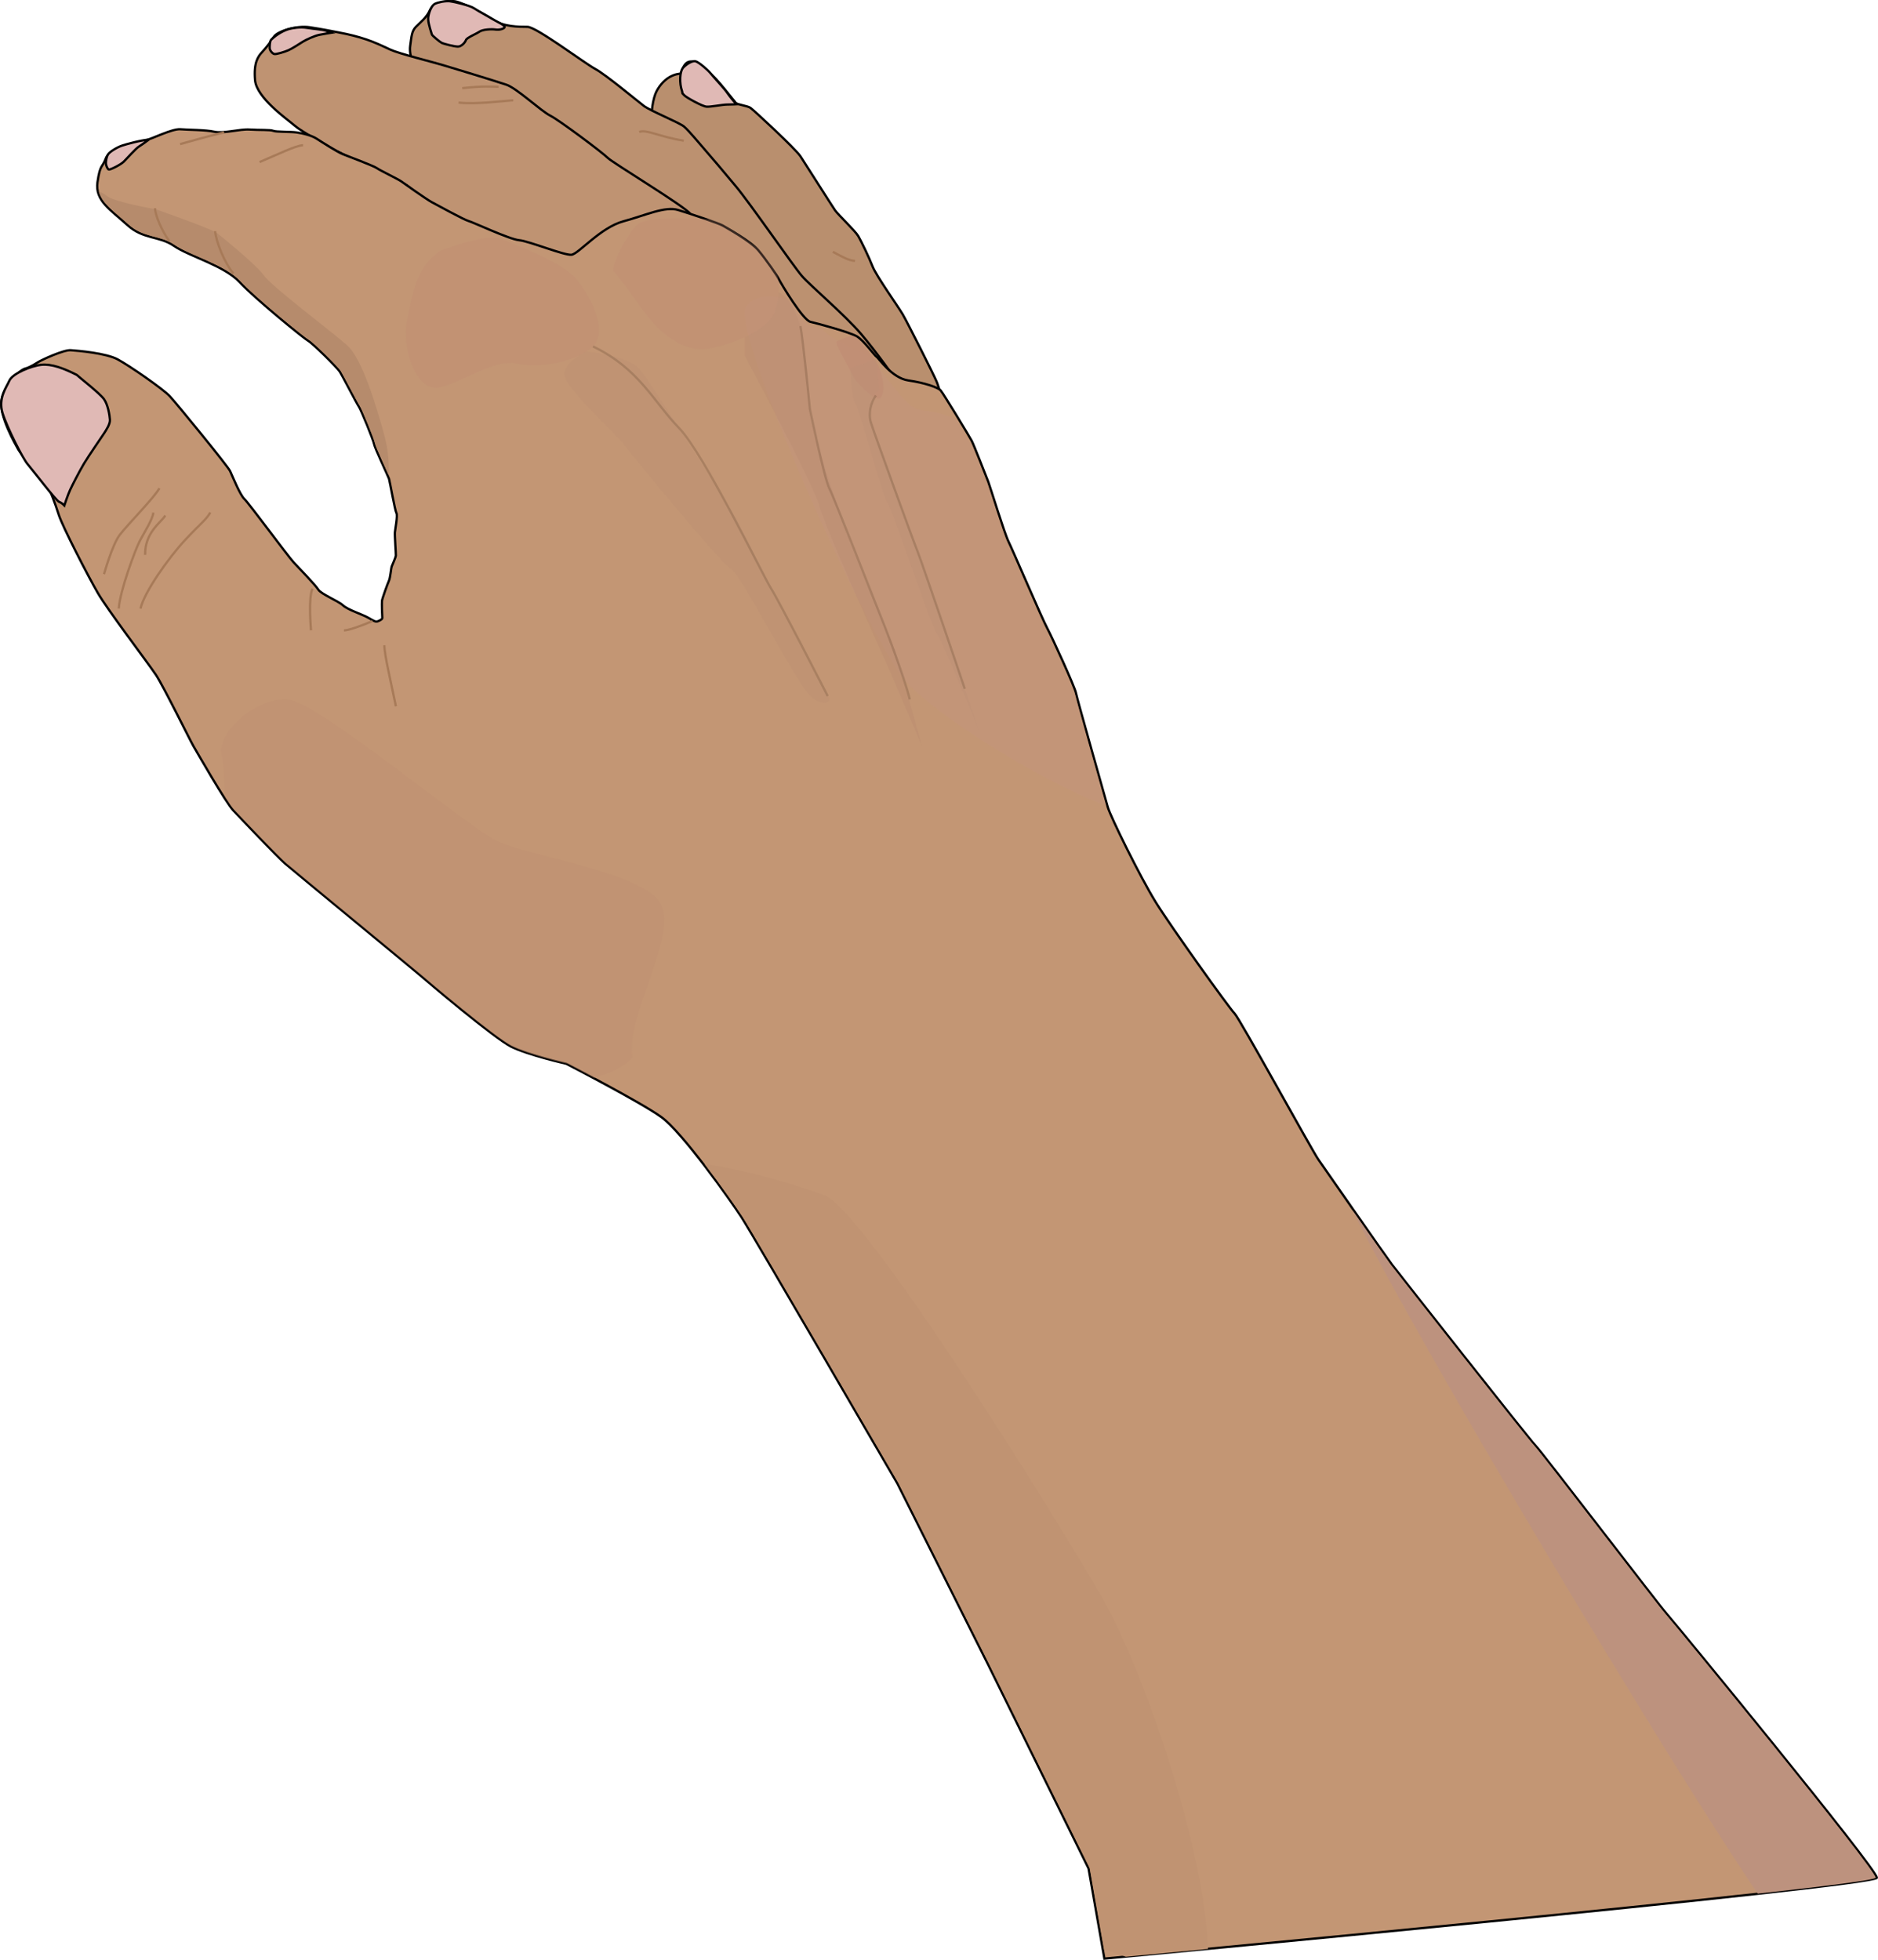 <?xml version="1.0" encoding="UTF-8" standalone="no"?>
<!-- Created with Inkscape (http://www.inkscape.org/) -->

<svg
   width="218.508mm"
   height="228.02mm"
   viewBox="0 0 218.508 228.02"
   version="1.1"
   id="svg16887"
   xml:space="preserve"
   inkscape:version="1.2.2 (b0a8486541, 2022-12-01)"
   sodipodi:docname="hand_2.svg"
   xmlns:inkscape="http://www.inkscape.org/namespaces/inkscape"
   xmlns:sodipodi="http://sodipodi.sourceforge.net/DTD/sodipodi-0.dtd"
   xmlns="http://www.w3.org/2000/svg"
   xmlns:svg="http://www.w3.org/2000/svg"><sodipodi:namedview
     id="namedview16889"
     pagecolor="#ffffff"
     bordercolor="#666666"
     borderopacity="1.0"
     inkscape:showpageshadow="2"
     inkscape:pageopacity="0.0"
     inkscape:pagecheckerboard="0"
     inkscape:deskcolor="#d1d1d1"
     inkscape:document-units="mm"
     showgrid="false"
     inkscape:zoom="0.47682093"
     inkscape:cx="121.63895"
     inkscape:cy="109.05561"
     inkscape:window-width="1916"
     inkscape:window-height="947"
     inkscape:window-x="1920"
     inkscape:window-y="131"
     inkscape:window-maximized="1"
     inkscape:current-layer="g82501" /><defs
     id="defs16884" /><g
     inkscape:groupmode="layer"
     id="layer2"
     inkscape:label="Layer 2"
     style="display:inline"
     transform="translate(-16.051,-85.646)" /><g
     inkscape:groupmode="layer"
     id="layer3"
     inkscape:label="Layer 3"
     transform="translate(-16.051,-85.646)" /><g
     inkscape:groupmode="layer"
     id="layer4"
     inkscape:label="Layer 4"
     transform="translate(-16.051,-85.646)" /><g
     inkscape:groupmode="layer"
     id="layer5"
     inkscape:label="Layer 5"
     transform="translate(-16.051,-85.646)"><g
       id="g82501"><path
         style="display:inline;fill:#b98f6e;fill-opacity:1;stroke:#000000;stroke-width:0.265px;stroke-linecap:butt;stroke-linejoin:miter;stroke-opacity:1"
         d="m 91.973,100.026 c -0.284,-1.056 0.075,-3.027 0.472,-3.77 0.396,-0.743 1.008,-1.446 1.818,-1.799 0.81,-0.353 0.972,-0.101 1.087,-0.457 0.115,-0.355 0.349,-1.188 1.093,-1.2 0.744,-0.011 2.48,1.584 2.938,2.063 0.459,0.479 2.088,2.512 2.273,2.743 0.185,0.231 1.331,0.326 1.721,0.594 0.39,0.267 5.251,4.779 5.808,5.627 0.556,0.848 3.675,5.776 4.03,6.289 0.355,0.513 2.344,2.388 2.699,2.999 0.354,0.611 1.231,2.426 1.665,3.532 0.434,1.105 3.002,4.702 3.52,5.594 0.517,0.892 3.696,7.177 3.959,7.871 0.299,0.789 0.928,2.673 0.252,3.686 -0.676,1.013 -5.112,-0.783 -5.112,-0.783 L 115.735,130.299 105,113.98 93.317,100.92 Z"
         id="path19228"
         sodipodi:nodetypes="cssssssssssssssccccc" /><path
         style="display:inline;fill:#bc9170;fill-opacity:1;stroke:#000000;stroke-width:0.265px;stroke-linecap:butt;stroke-linejoin:miter;stroke-opacity:1"
         d="m 120.194,129.691 c 0,0 -2.083,-2.981 -3.945,-5.176 -1.862,-2.195 -5.892,-5.606 -6.895,-6.76 -1.003,-1.154 -5.987,-8.405 -7.703,-10.454 -1.716,-2.049 -2.672,-3.195 -3.516,-4.152 -0.518,-0.587 -1.916,-2.291 -2.492,-2.774 -0.576,-0.483 -3.898,-1.815 -4.687,-2.414 -0.79,-0.599 -4.439,-3.651 -5.645,-4.291 -1.206,-0.64 -6.856,-4.899 -7.882,-4.899 -1.027,0 -2.784,-0.014 -3.989,-0.814 -1.205,-0.799 -3.864,-2.18 -4.631,-2.179 -0.767,0.001 -2.31,0.102 -2.724,1.03 -0.413,0.929 -1.164,1.46 -1.647,1.962 -0.483,0.502 -0.503,1.082 -0.662,2.218 -0.159,1.136 0.495,2.779 1.121,3.15 0.627,0.371 26.493,17.635 26.493,17.635 l 5.052,15.363 14.833,3.768 z"
         id="path18500"
         sodipodi:nodetypes="cssssssssscsssscccc" /><path
         style="display:inline;fill:#bf9372;fill-opacity:1;stroke:#000000;stroke-width:0.265px;stroke-linecap:butt;stroke-linejoin:miter;stroke-opacity:1"
         d="m 69.362,111.991 c -2.405,-1.579 -5.321,-4.31 -5.972,-4.774 -0.651,-0.464 -7.653,-3.667 -8.546,-4.212 -0.893,-0.545 -3.659,-2.005 -4.523,-2.755 -0.865,-0.75 -4.417,-3.212 -4.596,-5.279 -0.179,-2.067 0.367,-2.773 0.822,-3.264 0.455,-0.491 0.973,-1.136 1.358,-1.773 0.385,-0.636 2.622,-1.352 4.178,-1.118 1.556,0.235 2.678,0.473 3.461,0.621 1.178,0.223 2.146,0.47 3.102,0.789 0.956,0.319 1.811,0.72 2.811,1.188 1,0.469 4.946,1.453 5.992,1.766 1.045,0.312 5.975,1.803 7.501,2.315 1.258,0.423 4,3.036 5.117,3.602 1.118,0.567 6.146,4.352 6.695,4.915 0.548,0.563 8.988,5.65 9.614,6.521 1.002,1.394 -9.342,8.351 -9.342,8.351 l -16.239,-0.835 z"
         id="path18498"
         sodipodi:nodetypes="csssssssssssssssccc" /><path
         style="display:inline;fill:#c39674;fill-opacity:1;stroke:#000000;stroke-width:0.265px;stroke-linecap:butt;stroke-linejoin:miter;stroke-opacity:1"
         d="m 142.705,303.028 -11.695,-23.738 -10.557,-21.063 c 0,0 -16.82,-28.961 -18.125,-30.961 -1.305,-2 -6.908,-9.919 -9.346,-11.667 -2.438,-1.748 -11.047,-6.193 -11.047,-6.193 0,0 -4.459,-1.011 -6.428,-1.997 -1.969,-0.987 -9.855,-7.665 -10.458,-8.199 -0.604,-0.533 -14.877,-12.272 -15.816,-13.084 -0.939,-0.812 -5.172,-5.278 -6.053,-6.21 -0.88,-0.932 -4.259,-6.843 -4.63,-7.476 -0.37,-0.633 -3.482,-6.962 -4.359,-8.282 -0.877,-1.32 -5.606,-7.533 -6.759,-9.523 -1.153,-1.99 -4.1,-7.71 -4.543,-9.09 -0.443,-1.38 -1.04,-3.04 -1.445,-3.487 -0.405,-0.447 -3.007,-3.641 -3.267,-4.117 -0.261,-0.476 -2.345,-4.001 -1.939,-5.873 0.406,-1.872 2.185,-3.404 2.727,-3.535 0.542,-0.131 1.197,-0.561 1.568,-0.786 0.371,-0.225 2.92,-1.418 3.753,-1.356 0.833,0.062 4.104,0.329 5.48,1.078 1.376,0.748 5.245,3.418 6.054,4.288 0.808,0.871 6.75,8.138 7.007,8.702 0.257,0.564 1.163,2.793 1.663,3.249 0.5,0.456 5.049,6.634 5.716,7.352 0.666,0.719 2.546,2.642 2.877,3.18 0.331,0.538 2.281,1.292 2.872,1.834 0.591,0.541 2.228,1.028 2.995,1.471 0.767,0.443 0.732,0.397 0.903,0.412 0.171,0.015 0.695,-0.259 0.679,-0.401 -0.016,-0.142 -0.073,-1.739 -0.035,-2.022 0.038,-0.283 0.632,-1.933 0.803,-2.311 0.171,-0.378 0.243,-1.442 0.335,-1.691 0.091,-0.249 0.461,-1.02 0.473,-1.267 0.012,-0.247 -0.148,-2.306 -0.111,-2.695 0.037,-0.389 0.343,-1.96 0.179,-2.224 -0.164,-0.264 -0.771,-3.689 -0.863,-3.992 -0.092,-0.303 -1.667,-3.598 -1.739,-4.052 -0.073,-0.454 -1.514,-3.976 -1.764,-4.339 -0.25,-0.363 -1.87,-3.499 -2.196,-4.034 -0.326,-0.535 -3.199,-3.349 -3.686,-3.615 -0.487,-0.266 -6.236,-4.943 -8.006,-6.853 -1.77,-1.909 -5.882,-3 -7.619,-4.201 -1.738,-1.201 -3.578,-0.731 -5.458,-2.454 -1.88,-1.722 -3.773,-2.804 -3.451,-4.975 0.322,-2.171 0.544,-1.591 0.98,-2.785 0.435,-1.195 3.937,-1.938 4.618,-2.075 0.681,-0.137 3.089,-1.368 4.05,-1.287 0.961,0.082 2.917,0.058 3.963,0.293 1.046,0.235 2.963,-0.337 4.085,-0.26 1.122,0.077 2.413,0.004 2.752,0.15 0.34,0.147 1.988,0.085 2.704,0.186 0.715,0.101 1.748,0.339 2.35,0.732 0.602,0.393 2.416,1.552 3.006,1.785 0.591,0.234 3.689,1.403 4.001,1.641 0.311,0.238 2.498,1.289 2.837,1.54 0.34,0.251 2.948,2.092 3.529,2.406 0.581,0.314 3.802,2.077 4.301,2.205 0.5,0.128 4.759,2.132 5.891,2.232 1.132,0.1 5.256,1.786 6.084,1.692 0.828,-0.093 3.358,-3.164 6.031,-3.888 2.673,-0.724 4.859,-1.79 6.405,-1.31 1.546,0.479 4.704,1.533 5.168,1.808 0.464,0.274 3.257,1.823 4.137,2.874 0.88,1.05 2.173,2.914 2.421,3.415 0.249,0.501 2.772,4.716 3.642,4.91 0.87,0.194 4.62,1.215 5.423,1.703 0.803,0.488 2.058,2.246 2.284,2.374 0.226,0.128 1.756,2.464 3.69,2.74 1.934,0.275 3.444,0.828 3.738,1.139 0.294,0.311 3.354,5.375 3.615,5.86 0.261,0.485 1.779,4.393 1.935,4.778 0.156,0.386 1.897,6.047 2.356,6.96 0.459,0.912 3.899,8.95 4.482,10.033 0.583,1.083 3.226,6.864 3.359,7.565 0.133,0.702 3.408,12.214 3.705,13.286 0.298,1.072 3.768,8.134 5.564,11.04 1.796,2.906 8.565,12.349 9.188,12.977 0.623,0.627 8.926,15.788 9.755,16.998 0.829,1.21 7.957,11.428 8.568,12.229 0.611,0.802 15.939,20.281 16.666,21.015 0.728,0.734 14.554,18.813 15.321,19.646 0.767,0.833 24.443,29.674 24.427,30.672 -0.017,0.998 -89.876,9.413 -89.876,9.413 z"
         id="path17384" /><path
         id="path26459"
         style="display:inline;fill:#c09372;fill-opacity:1;stroke:none;stroke-width:0.265px;stroke-linecap:butt;stroke-linejoin:miter;stroke-opacity:1"
         d="m 98.036,221.085 c 1.943,2.53 3.771,5.147 4.447,6.182 1.305,2 18.126,30.961 18.126,30.961 l 10.556,21.063 11.695,23.738 1.655,9.409 c 0.857,0.303 1.704,0.592 2.535,0.864 1.222,-0.115 4.449,-0.42 9.551,-0.905 -0.368,-11.591 -7.407,-32.358 -12.35,-40.945 -5.515,-9.579 -27.651,-45.162 -32.367,-46.793 -2.43,-0.841 -8.362,-2.843 -13.849,-3.573 z" /><path
         id="path26462"
         style="display:inline;opacity:0.485;fill:#c09072;fill-opacity:1;stroke:none;stroke-width:0.265px;stroke-linecap:butt;stroke-linejoin:miter;stroke-opacity:1"
         d="m 49.248,167.026 c -3.568,-0.124 -8.015,3.934 -7.421,6.485 0.326,1.401 0.268,3.081 0.456,4.939 0.444,0.692 0.819,1.234 1.039,1.466 0.88,0.932 5.114,5.398 6.053,6.21 0.939,0.812 15.212,12.55 15.816,13.084 0.604,0.533 8.489,7.212 10.458,8.199 1.969,0.987 6.428,1.997 6.428,1.997 0,0 1.715,0.908 3.099,1.641 1.703,-0.464 3.549,-1.262 4.47,-2.387 -0.941,-4.858 5.979,-15.11 2.883,-18.44 -3.096,-3.329 -15.392,-5.097 -18.756,-6.779 -3.364,-1.682 -20.172,-15.579 -23.825,-16.333 -0.228,-0.047 -0.462,-0.074 -0.7,-0.082 z" /><path
         id="path26465"
         style="display:inline;fill:#bd927e;fill-opacity:1;stroke:none;stroke-width:0.265px;stroke-linecap:butt;stroke-linejoin:miter;stroke-opacity:1"
         d="m 173.379,226.409 c 8.271,16.611 36.644,64.016 47.189,79.554 8.22,-0.909 13.706,-1.607 13.71,-1.853 0.017,-0.998 -23.66,-29.84 -24.427,-30.673 -0.767,-0.833 -14.593,-18.912 -15.321,-19.646 -0.728,-0.734 -16.056,-20.214 -16.666,-21.015 -0.325,-0.427 -2.399,-3.383 -4.485,-6.367 z" /><path
         id="path26468"
         style="display:inline;opacity:0.655;fill:#c4947b;fill-opacity:1;stroke:none;stroke-width:0.265px;stroke-linecap:butt;stroke-linejoin:miter;stroke-opacity:1"
         d="m 105.72,120.126 c -1.082,-0.027 -2.1,0.305 -2.824,1.153 -2.104,2.467 14.224,38.96 18.728,43.848 3.321,3.604 14.65,11.002 23.126,14.269 -0.547,-1.944 -3.391,-11.954 -3.518,-12.621 -0.133,-0.702 -2.776,-6.483 -3.359,-7.565 -0.583,-1.083 -4.023,-9.121 -4.482,-10.033 -0.459,-0.912 -2.2,-6.574 -2.356,-6.959 -0.156,-0.386 -1.673,-4.294 -1.935,-4.779 -0.132,-0.246 -0.981,-1.662 -1.827,-3.045 -2.523,-1.07 -3.523,-0.795 -4.62,-1.192 -1.409,-0.51 -3.858,-4.305 -5.089,-5.662 -1.069,-1.179 -4.169,-1.848 -5.886,-3.573 -0.58,-0.158 -1.08,-0.288 -1.328,-0.343 -0.528,-0.118 -1.629,-1.681 -2.497,-3.032 -0.696,-0.279 -1.428,-0.449 -2.134,-0.467 z" /><path
         id="path30508"
         style="display:inline;fill:#b68b6c;fill-opacity:1;stroke:none;stroke-width:0.265px;stroke-linecap:butt;stroke-linejoin:miter;stroke-opacity:1"
         d="m 27.54,107.899 c 0.38,1.443 1.889,2.412 3.392,3.789 1.88,1.722 3.721,1.252 5.459,2.454 1.738,1.201 5.849,2.292 7.619,4.201 1.77,1.909 7.519,6.587 8.006,6.853 0.487,0.266 3.359,3.08 3.686,3.615 0.326,0.535 1.947,3.671 2.196,4.034 0.25,0.363 1.691,3.884 1.764,4.339 0.067,0.42 1.331,3.089 1.607,3.755 0.082,-1.799 -0.116,-3.254 -0.54,-4.797 -0.897,-3.271 -2.537,-8.755 -4.272,-10.308 -1.735,-1.553 -8.789,-6.835 -9.725,-8.167 -0.936,-1.332 -5.56,-5.01 -5.56,-5.01 0,0 -1.232,-0.588 -4.112,-1.628 l -2.88,-1.041 c 0,0 -4.818,-0.811 -5.719,-1.558 -0.256,-0.212 -0.583,-0.387 -0.921,-0.53 z" /><path
         style="fill:#e0b9b5;fill-opacity:1;stroke:#000000;stroke-width:0.265px;stroke-linecap:butt;stroke-linejoin:miter;stroke-opacity:1"
         d="m 24.976,129.26 c -1.55,-0.775 -2.917,-1.293 -4.103,-1.173 -1.186,0.12 -3.361,1.013 -3.729,1.838 -0.368,0.825 -1.323,2.068 -0.804,3.761 0.519,1.692 2.37,5.322 2.917,5.952 0.546,0.63 3.305,4.251 3.659,4.389 0.354,0.138 0.621,0.424 0.621,0.424 0,0 0.413,-1.253 0.676,-1.817 0.263,-0.564 1.04,-2.092 1.607,-3.046 0.567,-0.954 2.142,-3.207 2.357,-3.552 0.215,-0.345 0.698,-1.035 0.662,-1.567 -0.036,-0.532 -0.229,-1.733 -0.686,-2.382 -0.457,-0.649 -2.951,-2.603 -3.177,-2.826 z"
         id="path26421" /><path
         style="fill:#e0b9b5;fill-opacity:1;stroke:#000000;stroke-width:0.265px;stroke-linecap:butt;stroke-linejoin:miter;stroke-opacity:1"
         d="m 33.356,101.893 c -0.908,0.061 -2.554,0.511 -3.107,0.695 -0.553,0.184 -1.428,0.701 -1.627,1.021 -0.198,0.321 -0.255,0.823 -0.25,1.035 0.005,0.212 0.167,0.641 0.321,0.718 0.153,0.077 1.392,-0.55 1.749,-0.9 0.357,-0.35 1.403,-1.545 1.793,-1.779 0.391,-0.234 1.121,-0.79 1.121,-0.79 z"
         id="path26423" /><path
         style="fill:#e0b9b5;fill-opacity:1;stroke:#000000;stroke-width:0.265px;stroke-linecap:butt;stroke-linejoin:miter;stroke-opacity:1"
         d="m 47.583,90.28 c 0.77,-0.744 1.626,-1.127 2.071,-1.251 0.445,-0.124 1.333,-0.275 2.141,-0.139 0.808,0.136 1.816,0.189 2.179,0.33 0.363,0.142 0.611,0.239 0.611,0.239 0,0 -0.836,0.128 -1.393,0.243 -0.557,0.115 -1.508,0.547 -1.912,0.8 -0.404,0.253 -1.218,0.791 -1.672,0.988 -0.454,0.198 -1.401,0.488 -1.636,0.441 -0.236,-0.047 -0.53,-0.416 -0.543,-0.674 -0.014,-0.257 0.019,-0.794 0.154,-0.978 z"
         id="path26425" /><path
         style="fill:#e0b9b5;fill-opacity:1;stroke:#000000;stroke-width:0.265px;stroke-linecap:butt;stroke-linejoin:miter;stroke-opacity:1"
         d="m 66.3,89.668 c -0.331,-1.07 -0.498,-1.629 -0.402,-2.154 0.097,-0.525 0.377,-1.223 0.732,-1.413 0.355,-0.19 1.277,-0.371 1.757,-0.311 0.48,0.06 2.316,0.481 2.799,0.807 0.483,0.326 2.243,1.292 2.492,1.447 0.249,0.156 1.056,0.506 1.088,0.717 0.032,0.211 -0.583,0.395 -1.046,0.324 -0.462,-0.071 -1.493,-0.026 -1.896,0.252 -0.403,0.278 -1.453,0.679 -1.558,0.969 -0.105,0.29 -0.525,0.763 -0.937,0.761 -0.412,-0.002 -1.631,-0.309 -1.882,-0.435 -0.251,-0.125 -1.072,-0.814 -1.148,-0.965 z"
         id="path26427" /><path
         style="fill:#e0b9b5;fill-opacity:1;stroke:#000000;stroke-width:0.265px;stroke-linecap:butt;stroke-linejoin:miter;stroke-opacity:1"
         d="m 95.41,96.255 c -0.331,-0.904 -0.292,-2.321 0.148,-2.762 0.439,-0.441 1.074,-0.813 1.434,-0.713 0.36,0.1 1.382,0.953 1.773,1.439 0.391,0.486 1.618,1.787 1.883,2.2 0.265,0.413 1.081,1.359 1.081,1.359 0,0 -0.547,0.03 -1.089,0.033 -0.541,0.003 -1.869,0.278 -2.371,0.247 -0.502,-0.031 -2.418,-1.096 -2.613,-1.339 -0.195,-0.244 -0.204,-0.247 -0.204,-0.247 z"
         id="path26429" /><path
         style="opacity:0.3;fill:#bf8a74;fill-opacity:1;stroke:none;stroke-width:0.265px;stroke-linecap:butt;stroke-linejoin:miter;stroke-opacity:1"
         d="m 67.241,114.83 c -2.857,2.021 -3.149,4.903 -3.82,8.01 -0.671,3.107 0.928,8.601 3.895,7.849 2.967,-0.753 6.311,-3.326 8.881,-2.727 2.57,0.599 7.056,-0.226 8.844,-2.01 1.788,-1.784 -0.18,-5.685 -1.84,-7.752 -1.66,-2.067 -7.334,-4.17 -8.982,-4.803 -1.649,-0.632 -6.978,1.432 -6.978,1.432 z"
         id="path31408" /><path
         style="opacity:0.3;fill:#bf8a74;fill-opacity:1;stroke:none;stroke-width:0.265px;stroke-linecap:butt;stroke-linejoin:miter;stroke-opacity:1"
         d="m 87.417,117.206 c 1.096,1.096 2.858,3.948 4.542,5.907 1.684,1.959 4.275,3.638 6.883,3.041 2.608,-0.597 4.153,-1.212 6.159,-2.675 2.006,-1.463 1.732,-5.196 1.532,-5.694 -0.199,-0.498 -1.688,-2.892 -2.424,-3.392 -0.736,-0.501 -4.114,-3.147 -5.664,-3.242 -1.55,-0.094 -7.066,-0.415 -8.232,0.61 -1.166,1.025 -3.05,4.739 -2.796,5.445 z"
         id="path31410" /><path
         style="opacity:0.574;fill:#bf8a74;fill-opacity:1;stroke:none;stroke-width:0.265px;stroke-linecap:butt;stroke-linejoin:miter;stroke-opacity:1"
         d="m 113.383,125.382 c 0.79,-0.394 1.98,-0.935 2.411,-0.376 0.431,0.56 2.065,2.299 2.469,3.224 0.404,0.925 0.885,2.757 0.315,3.606 -0.57,0.849 -3.023,-1.821 -3.342,-2.566 -0.318,-0.745 -2.041,-3.542 -1.853,-3.889 z"
         id="path31412" /><path
         style="opacity:0.318;fill:#bb8d75;fill-opacity:1;stroke:none;stroke-width:0.265px;stroke-linecap:butt;stroke-linejoin:miter;stroke-opacity:1"
         d="m 118.33,131.04 c -1.943,1.393 -0.82,4.705 -0.279,5.58 0.541,0.875 7.756,21.821 7.756,21.821 l 4.127,12.117 c 0,0 -4.299,-10.497 -4.911,-11.243 -0.612,-0.746 -5.288,-14.841 -5.714,-15.15 -0.426,-0.309 -3.322,-11.091 -3.764,-11.691 -0.441,-0.6 -0.557,-4 -0.557,-4 0,0 3.027,-1.04 3.027,-1.04 0,0 0.315,3.606 0.315,3.606"
         id="path31416" /><path
         style="opacity:0.115;fill:#a77d69;fill-opacity:1;stroke:none;stroke-width:0.265px;stroke-linecap:butt;stroke-linejoin:miter;stroke-opacity:1"
         d="m 84.3,126.545 c 0,0 4.831,0.504 6.141,2.002 1.31,1.498 11.33,17.507 11.33,17.507 0,0 10.054,20.046 10.589,20.578 0.535,0.532 -0.124,1.33 -1.745,0.258 -1.621,-1.073 -8.178,-14.238 -9.477,-15.003 -1.299,-0.766 -12.116,-13.966 -12.679,-14.756 -0.563,-0.79 -6.758,-6.414 -6.742,-7.947 0.016,-1.534 2.582,-2.638 2.582,-2.638 z"
         id="path31418" /><path
         id="path31420"
         style="opacity:0.233;fill:#b0846d;fill-opacity:1;stroke:none;stroke-width:0.265px;stroke-linecap:butt;stroke-linejoin:miter;stroke-opacity:1"
         d="m 106.652,119.661 c -0.081,1.311 -0.472,2.958 -1.652,3.818 -0.804,0.587 -1.535,1.035 -2.29,1.403 v 2.182 c 0,0 8.049,14.996 8.72,17.56 0.671,2.564 8.115,19.015 8.115,19.015 l 3.745,8.721 c 0,0 -2.849,-10.501 -3.309,-11.576 -0.46,-1.075 -4.457,-10.53 -5.109,-12.284 -0.652,-1.754 -4.585,-13.205 -4.585,-15.25 0,-2.045 -0.684,-8.335 -1.101,-9.667 -0.344,-1.097 -1.19,-3.398 -2.533,-3.922 z" /><path
         style="fill:none;fill-opacity:1;stroke:#a77a58;stroke-width:0.265px;stroke-linecap:butt;stroke-linejoin:miter;stroke-opacity:1"
         d="m 28.154,152.447 c 0,0 0.95,-3.409 1.821,-4.562 0.871,-1.153 4.05,-4.373 4.629,-5.437"
         id="path27645" /><path
         style="fill:none;fill-opacity:1;stroke:#a77a58;stroke-width:0.265px;stroke-linecap:butt;stroke-linejoin:miter;stroke-opacity:1"
         d="m 29.87,156.453 c 0.119,-1.992 1.914,-6.887 2.487,-7.953 0.573,-1.067 1.423,-2.383 1.542,-3.216"
         id="path27647" /><path
         style="fill:none;fill-opacity:1;stroke:#a77a58;stroke-width:0.265px;stroke-linecap:butt;stroke-linejoin:miter;stroke-opacity:1"
         d="m 32.934,150.201 c -0.044,-2.656 1.92,-3.805 2.343,-4.58"
         id="path27649" /><path
         style="fill:none;fill-opacity:1;stroke:#a77a58;stroke-width:0.265px;stroke-linecap:butt;stroke-linejoin:miter;stroke-opacity:1"
         d="m 43.211,117.459 c -1.025,-1.186 -2.04,-3.734 -2.129,-4.923"
         id="path27651" /><path
         style="fill:none;fill-opacity:1;stroke:#a77a58;stroke-width:0.265px;stroke-linecap:butt;stroke-linejoin:miter;stroke-opacity:1"
         d="m 35.757,113.701 c -0.884,-1.176 -1.668,-3.074 -1.668,-3.835"
         id="path27653" /><path
         style="fill:none;fill-opacity:1;stroke:#a77a58;stroke-width:0.265px;stroke-linecap:butt;stroke-linejoin:miter;stroke-opacity:1"
         d="m 46.255,104.5 c 2.076,-0.869 4.253,-1.955 5.06,-1.955"
         id="path27655" /><path
         style="fill:none;fill-opacity:1;stroke:#a77a58;stroke-width:0.265px;stroke-linecap:butt;stroke-linejoin:miter;stroke-opacity:1"
         d="m 37.006,102.413 c 3.169,-0.894 3.945,-1.067 5.125,-1.373"
         id="path27657" /><path
         style="fill:none;fill-opacity:1;stroke:#a77a58;stroke-width:0.265px;stroke-linecap:butt;stroke-linejoin:miter;stroke-opacity:1"
         d="m 69.411,97.582 c 2.013,0.232 5.297,-0.204 6.36,-0.269"
         id="path27659" /><path
         style="fill:none;fill-opacity:1;stroke:#a77a58;stroke-width:0.265px;stroke-linecap:butt;stroke-linejoin:miter;stroke-opacity:1"
         d="m 69.831,95.906 c 2.457,-0.284 3.52,-0.162 4.228,-0.162"
         id="path27661" /><path
         style="fill:none;fill-opacity:1;stroke:#a77a58;stroke-width:0.265px;stroke-linecap:butt;stroke-linejoin:miter;stroke-opacity:1"
         d="m 95.607,102.014 c -2.789,-0.43 -4.356,-1.358 -5.181,-1.015"
         id="path27663" /><path
         style="fill:none;fill-opacity:1;stroke:#a77a58;stroke-width:0.265px;stroke-linecap:butt;stroke-linejoin:miter;stroke-opacity:1"
         d="m 112.956,114.946 c 1.37,0.728 1.825,0.981 2.577,1.056"
         id="path27665" /><path
         style="fill:none;fill-opacity:1;stroke:#a77a58;stroke-width:0.265px;stroke-linecap:butt;stroke-linejoin:miter;stroke-opacity:1"
         d="m 62.116,167.819 c -0.603,-2.947 -1.344,-6.015 -1.344,-7.097"
         id="path27669" /><path
         style="fill:none;fill-opacity:1;stroke:#a77a58;stroke-width:0.265px;stroke-linecap:butt;stroke-linejoin:miter;stroke-opacity:1"
         d="m 52.413,154.145 c -0.524,0.993 -0.175,4.835 -0.175,4.835"
         id="path27671" /><path
         style="fill:none;fill-opacity:1;stroke:#a77a58;stroke-width:0.265px;stroke-linecap:butt;stroke-linejoin:miter;stroke-opacity:1"
         d="m 59.391,157.904 c -1.423,0.603 -2.805,1.088 -3.324,1.088"
         id="path27673" /><path
         style="fill:none;fill-opacity:1;stroke:#a77a58;stroke-width:0.265px;stroke-linecap:butt;stroke-linejoin:miter;stroke-opacity:1"
         d="m 32.399,156.461 c 0.403,-1.899 3.3,-5.958 5.163,-7.961 1.862,-2.003 2.524,-2.421 2.956,-3.235"
         id="path27675" /><path
         style="fill:none;stroke:#815e44;stroke-width:0.265px;stroke-linecap:butt;stroke-linejoin:miter;stroke-opacity:0.384"
         d="m 85.042,125.952 c 5.399,2.595 7.036,6.429 9.987,9.458 2.951,3.029 9.799,17.242 10.72,18.673 0.921,1.432 6.612,12.55 6.612,12.55"
         id="path31425" /><path
         style="fill:none;stroke:#815e44;stroke-width:0.265px;stroke-linecap:butt;stroke-linejoin:miter;stroke-opacity:0.384"
         d="m 109.185,123.583 c 0.282,1.367 1.101,9.667 1.101,9.667 0,0 1.679,8.112 2.257,9.216 0.578,1.104 5.399,13.492 5.9,14.681 0.501,1.189 2.838,7.29 3.466,9.876"
         id="path31427" /><path
         style="fill:none;stroke:#815e44;stroke-width:0.265px;stroke-linecap:butt;stroke-linejoin:miter;stroke-opacity:0.384"
         d="m 117.964,131.658 c -0.602,0.817 -0.888,2.091 -0.586,3.128 0.302,1.037 4.98,13.922 5.446,15.053 0.466,1.131 5.226,15.185 5.483,15.942"
         id="path31429" /></g></g></svg>
